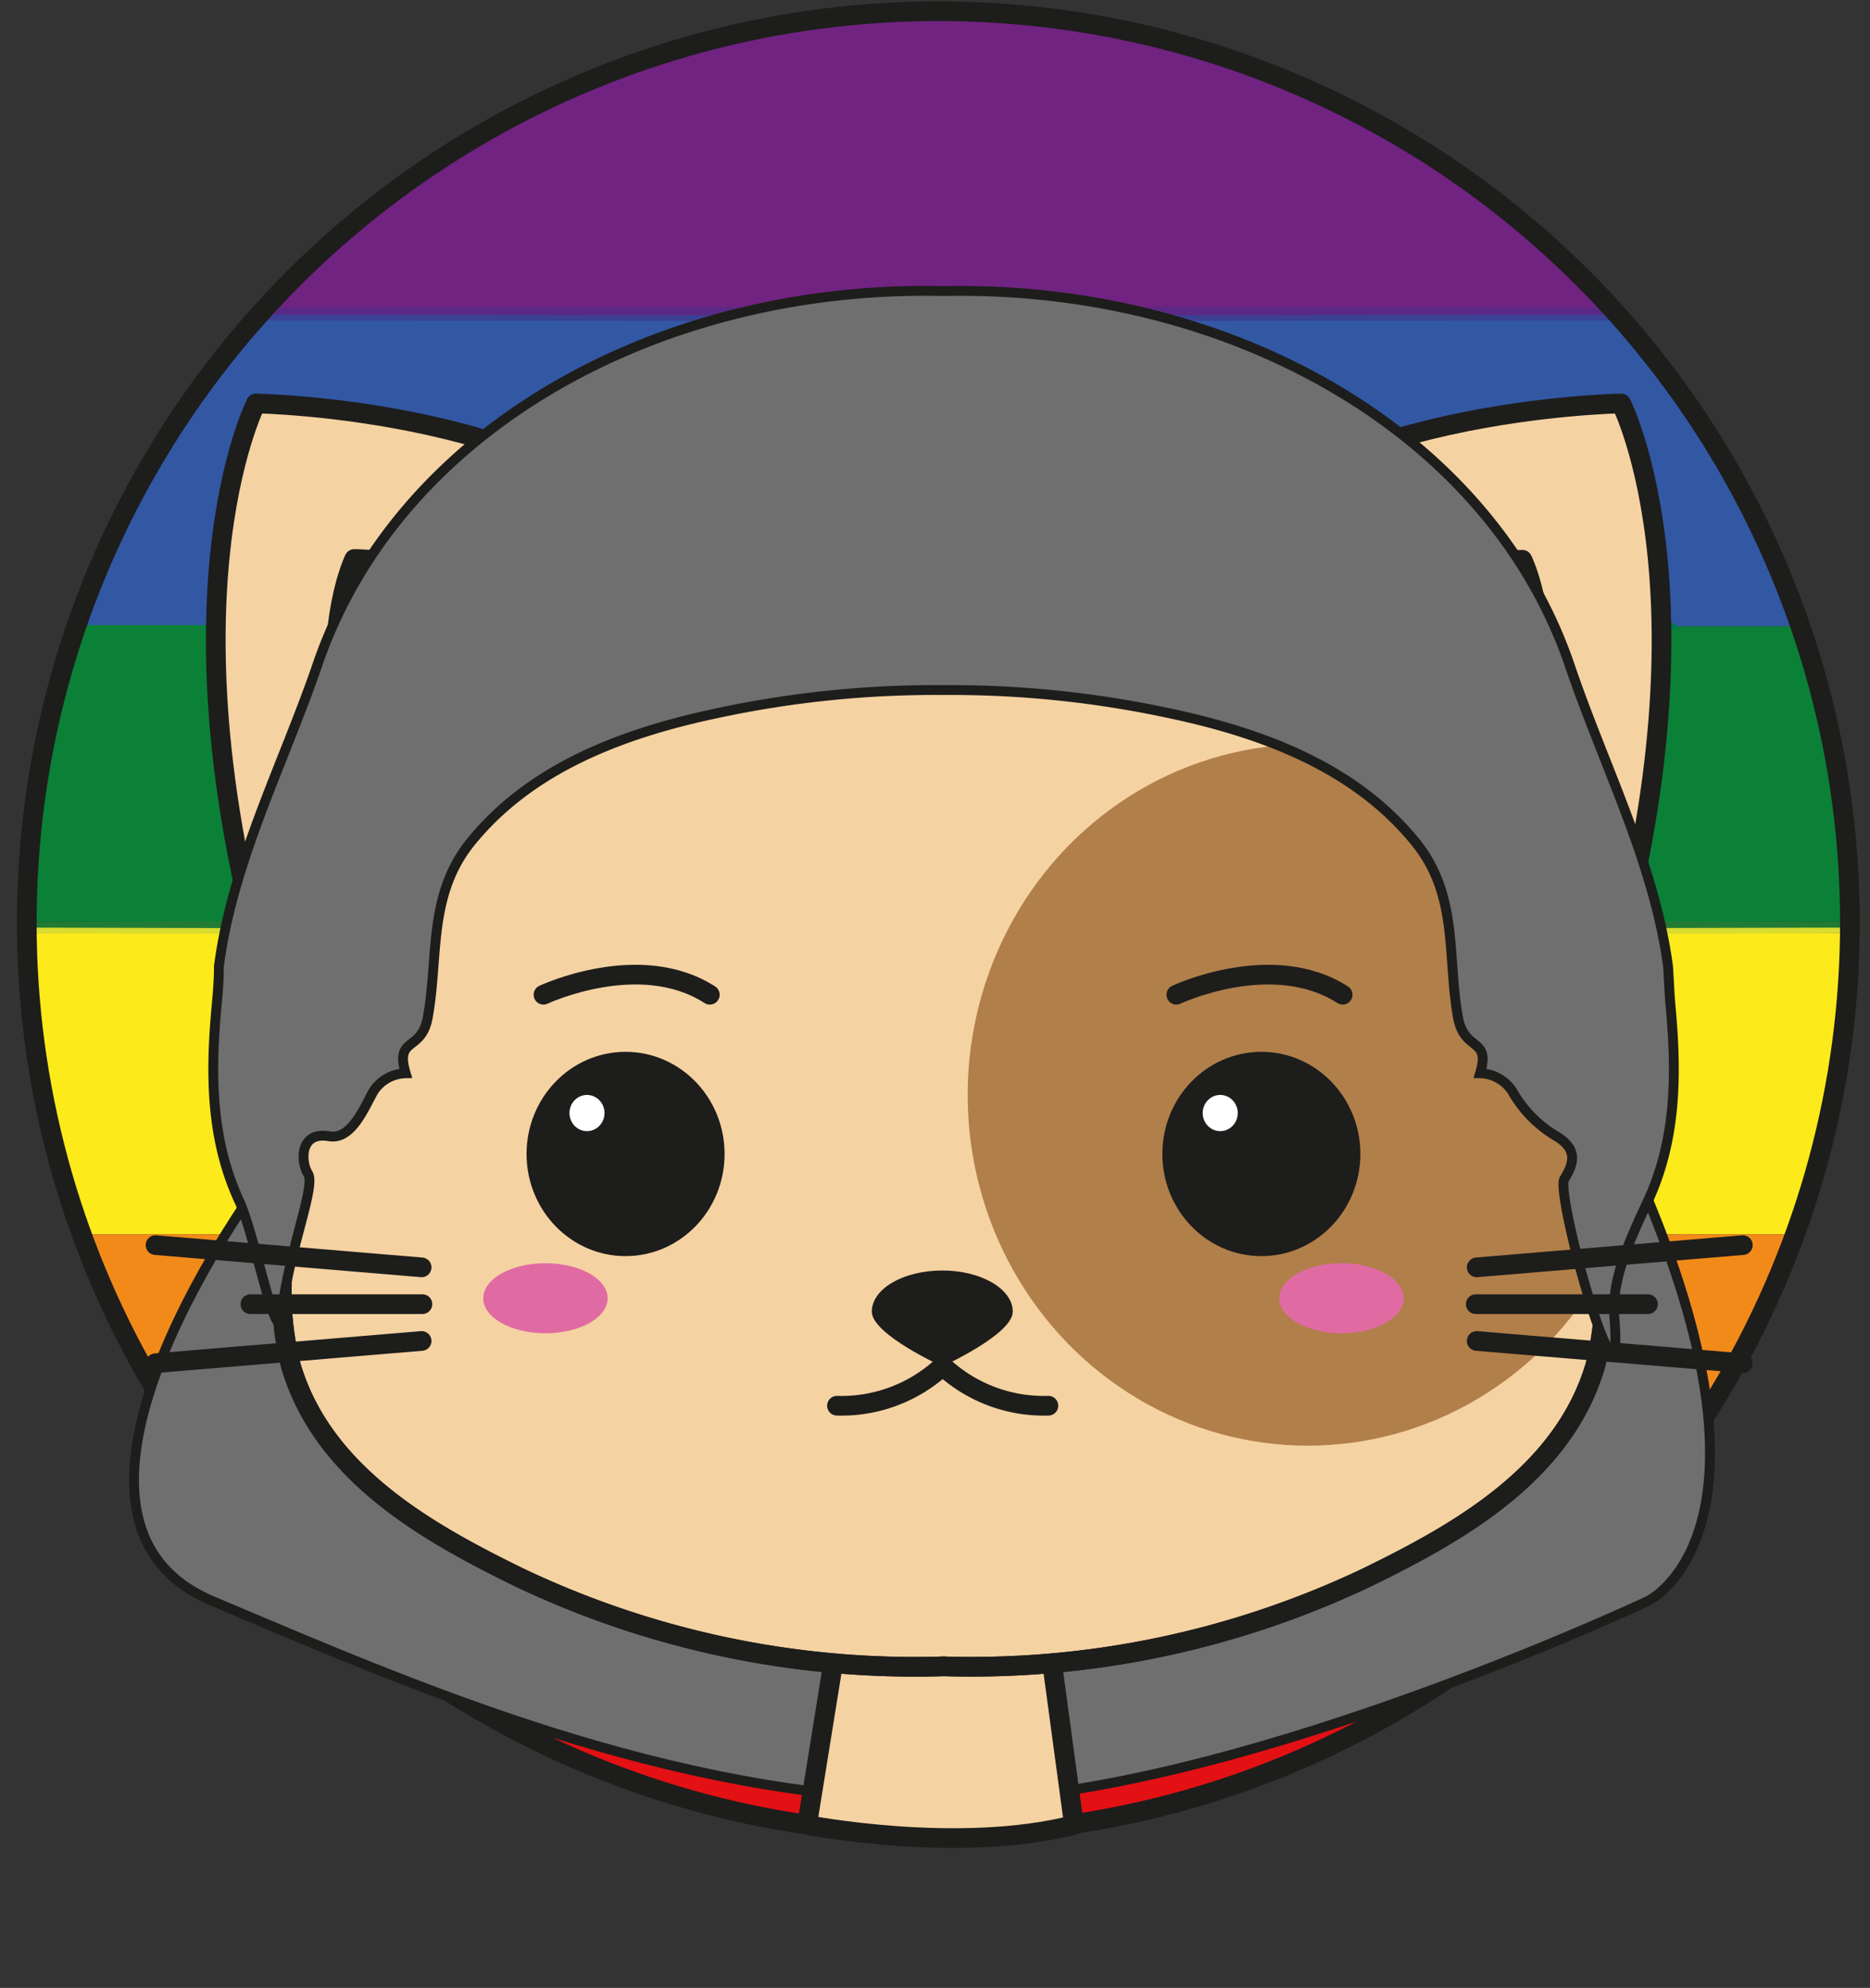 <svg id="Layer_1" data-name="Layer 1" xmlns="http://www.w3.org/2000/svg" xmlns:xlink="http://www.w3.org/1999/xlink" viewBox="0 0 95 101"><rect x="0" y="0" width="95" height="101" fill="#333333" stroke="none"/><defs><style>.cls-1,.cls-2,.cls-28{fill:none;}.cls-1,.cls-19,.cls-2,.cls-20,.cls-21,.cls-27{stroke:#1d1d1b;}.cls-1,.cls-19{stroke-miterlimit:10;}.cls-2,.cls-20,.cls-21,.cls-27{stroke-linecap:round;stroke-linejoin:round;}.cls-3{clip-path:url(#clip-path);}.cls-4{fill:#e31014;}.cls-5{fill:#3258a4;}.cls-6{fill:#fcea1b;}.cls-7{fill:#702381;}.cls-8{fill:#f28a1a;}.cls-9{fill:#0a8137;}.cls-10{fill:#ef7c26;}.cls-11{fill:#dadc30;}.cls-12{fill:#217b34;}.cls-13{fill:#3b4194;}.cls-14{fill:#5a2985;}.cls-15{fill:#e63913;}.cls-16{fill:#f19507;}.cls-17{fill:#016794;}.cls-18{fill:#00774b;}.cls-19{fill:#706f6f;stroke-width:0.5px;}.cls-20{fill:#f5d2a2;}.cls-21,.cls-23{fill:#e06ba3;}.cls-22{fill:#1d1d1b;}.cls-24,.cls-27{fill:#fff;}.cls-25{clip-path:url(#clip-path-2);}.cls-26{fill:#b17f4a;}</style><clipPath id="clip-path"><circle class="cls-1" cx="47.67" cy="46.88" r="46.31"/></clipPath><clipPath id="clip-path-2"><path class="cls-2" d="M47.87,84.66a46.78,46.78,0,0,0,21.56-4.51c4.63-2.26,10-5.25,11.62-10.79a15.08,15.08,0,0,0-.32-8.44c.17-1.47,4.12-15.83-10.58-28A32.55,32.55,0,0,0,48,25.35h-.08a32.55,32.55,0,0,0-22.2,7.56C11,45.09,14.92,59.45,15.09,60.92a15,15,0,0,0-.32,8.44c1.61,5.54,7,8.53,11.62,10.79A46.78,46.78,0,0,0,48,84.66Z"/></clipPath></defs><title>V1Artboard 2</title><g class="cls-3"><path class="cls-4" d="M93.75,78.29c0,4.81,0,9.61,0,14.41,0,.74-.17.9-.9.9q-45.59,0-91.15,0c-.74,0-.91-.16-.91-.9,0-4.8,0-9.6,0-14.41l.3-.23c.74,0,1.47,0,2.21,0H91.25c.73,0,1.47,0,2.2,0Z"/><path class="cls-5" d="M.83,31.54V16.25H93.75V31.83H85.23a1.44,1.44,0,0,0-1.79-.06c-.64,0-1.27,0-1.91,0H3.05c-.63,0-1.27,0-1.91,0Z"/><path class="cls-6" d="M.83,62.71V47.42H93.75V62.71l-.3,0-1.17,0H3.19L2,62.69h-.3Z"/><path class="cls-7" d="M.83,15.66c0-4.7,0-9.4,0-14.09,0-.7.1-.93.88-.92q45.59,0,91.19,0c.78,0,.88.22.88.92,0,4.69,0,9.39,0,14.09Z"/><path class="cls-8" d="M.83,62.71l.88,0c.1.14.2.15.3,0l1.18,0H92.28l1.17,0,.3.31V77.7H.83Z"/><path class="cls-9" d="M1.14,31.76c.64,0,1.28,0,1.91,0H81.53c.64,0,1.27,0,1.91,0a1.3,1.3,0,0,0,1.79.06h8.52v15H.83v-15Z"/><path class="cls-10" d="M.83,77.7H93.75V78l-.3.06c-.73,0-1.47,0-2.2,0H3.34c-.74,0-1.47,0-2.21,0L.83,78Z"/><ellipse class="cls-11" cx="47.29" cy="47.27" rx="65.7" ry="0.21"/><ellipse class="cls-12" cx="47.29" cy="46.98" rx="65.7" ry="0.21"/><ellipse class="cls-13" cx="47.29" cy="16.1" rx="65.7" ry="0.21"/><ellipse class="cls-14" cx="47.29" cy="15.81" rx="65.7" ry="0.21"/><path class="cls-15" d="M93.45,78.06l.3-.06v.29Z"/><path class="cls-15" d="M.83,78l.3.06-.3.23Z"/><path class="cls-16" d="M93.75,63l-.3-.31.3,0Z"/><path class="cls-17" d="M1.14,31.76l-.31.07v-.29Z"/><path class="cls-18" d="M85.23,31.83a1.3,1.3,0,0,1-1.79-.06A1.44,1.44,0,0,1,85.23,31.83Z"/><path class="cls-16" d="M2,62.69c-.1.14-.2.13-.3,0Z"/></g><circle class="cls-1" cx="47.67" cy="46.88" r="46.31"/><path class="cls-19" d="M13.4,59.82S.51,77,10.78,81.34s23.13,10,37.13,10.14S83.72,81.34,83.72,81.34s7.4-3.48-.48-21.52"/><path class="cls-20" d="M42.52,83.29,41,92.72s7.69,1.5,13.56,0l-1.27-9.4Z"/><path class="cls-20" d="M14.21,51.85C7.69,30.92,13,20.5,13,20.5s16.15.24,22,8.2"/><path class="cls-20" d="M81.16,51.85c6.53-20.93,1.2-31.35,1.2-31.35s-16.16.24-22,8.2"/><path class="cls-21" d="M18.62,44C15.39,33.57,18,28.4,18,28.4s8,.11,10.9,4.06"/><path class="cls-21" d="M76.75,44c3.24-10.39.59-15.56.59-15.56s-8,.11-10.9,4.06"/><path class="cls-20" d="M47.87,84.66a46.78,46.78,0,0,0,21.56-4.51c4.63-2.26,10-5.25,11.62-10.79a15.08,15.08,0,0,0-.32-8.44c.17-1.47,4.12-15.83-10.58-28A32.55,32.55,0,0,0,48,25.35h-.08a32.55,32.55,0,0,0-22.2,7.56C11,45.09,14.92,59.45,15.09,60.92a15,15,0,0,0-.32,8.44c1.61,5.54,7,8.53,11.62,10.79A46.78,46.78,0,0,0,48,84.66Z"/><ellipse class="cls-22" cx="31.78" cy="58.63" rx="5.03" ry="5.19"/><ellipse class="cls-23" cx="27.71" cy="65.96" rx="3.16" ry="1.78"/><path class="cls-22" d="M51.45,66.64c0,1.16-3.58,2.78-3.58,2.78s-3.58-1.62-3.58-2.78,1.6-2.09,3.58-2.09S51.45,65.49,51.45,66.64Z"/><ellipse class="cls-24" cx="29.82" cy="56.55" rx="0.89" ry="0.92"/><path class="cls-2" d="M47.87,69.42a7.54,7.54,0,0,1-5.35,2"/><path class="cls-2" d="M47.91,69.42a7.54,7.54,0,0,0,5.35,2"/><g class="cls-25"><ellipse class="cls-26" cx="66.44" cy="55.63" rx="17.28" ry="17.82"/></g><path class="cls-2" d="M47.87,84.66a46.78,46.78,0,0,0,21.56-4.51c4.63-2.26,10-5.25,11.62-10.79a15.08,15.08,0,0,0-.32-8.44c.17-1.47,4.12-15.83-10.58-28A32.55,32.55,0,0,0,48,25.35h-.08a32.55,32.55,0,0,0-22.2,7.56C11,45.09,14.92,59.45,15.09,60.92a15,15,0,0,0-.32,8.44c1.61,5.54,7,8.53,11.62,10.79A46.78,46.78,0,0,0,48,84.66Z"/><ellipse class="cls-22" cx="64.08" cy="58.63" rx="5.03" ry="5.19"/><ellipse class="cls-23" cx="68.15" cy="65.96" rx="3.16" ry="1.78"/><ellipse class="cls-24" cx="61.99" cy="56.55" rx="0.89" ry="0.92"/><path class="cls-19" d="M83.67,61.12c1.5-3.17,1.51-6.52,1.21-9.87-.07-.72-.09-1.43-.14-2.15-.71-5.3-3.28-10.22-5-15.31-4.13-12.08-17.56-19.31-31.81-19-14.25-.34-27.68,6.89-31.81,19-1.75,5.09-4.31,10-5,15.31,0,.72-.06,1.43-.13,2.15-.3,3.35-.29,6.7,1.21,9.87C13,63,14.09,68.68,14.3,66.79c.36-3.23,1.75-6.5,1.35-7.15s-.41-2.17,1.07-1.91c1.12.19,1.75-1.38,2.25-2.28a2,2,0,0,1,1.64-.92c-.56-1.87.8-1.07,1.12-2.83.56-3.09,0-6.19,2.17-8.9,2.94-3.64,7.41-5.48,12.46-6.55a52.83,52.83,0,0,1,11.55-1.19,52.83,52.83,0,0,1,11.55,1.19c5.05,1.07,9.52,2.91,12.46,6.55,2.19,2.71,1.59,5.81,2.15,8.9.32,1.76,1.68,1,1.12,2.83a2,2,0,0,1,1.64.92,6.19,6.19,0,0,0,2.24,2.28c1.11.67.88,1.4.4,2.17s3.08,13.43,2.54,7C81.86,65,82.8,63,83.67,61.12Z"/><line class="cls-27" x1="21.42" y1="64.39" x2="7.9" y2="63.26"/><line class="cls-27" x1="21.42" y1="68.13" x2="7.9" y2="69.26"/><line class="cls-2" x1="21.46" y1="66.26" x2="12.72" y2="66.26"/><line class="cls-27" x1="75.02" y1="64.39" x2="88.54" y2="63.26"/><line class="cls-27" x1="75.02" y1="68.13" x2="88.54" y2="69.26"/><line class="cls-2" x1="74.97" y1="66.26" x2="83.72" y2="66.26"/><path class="cls-2" d="M27.61,50.54s4.88-2.3,8.45,0"/><path class="cls-2" d="M59.76,50.54s4.87-2.3,8.45,0"/><rect class="cls-28" x="-0.02" y="-0.01" width="95" height="101"/></svg>